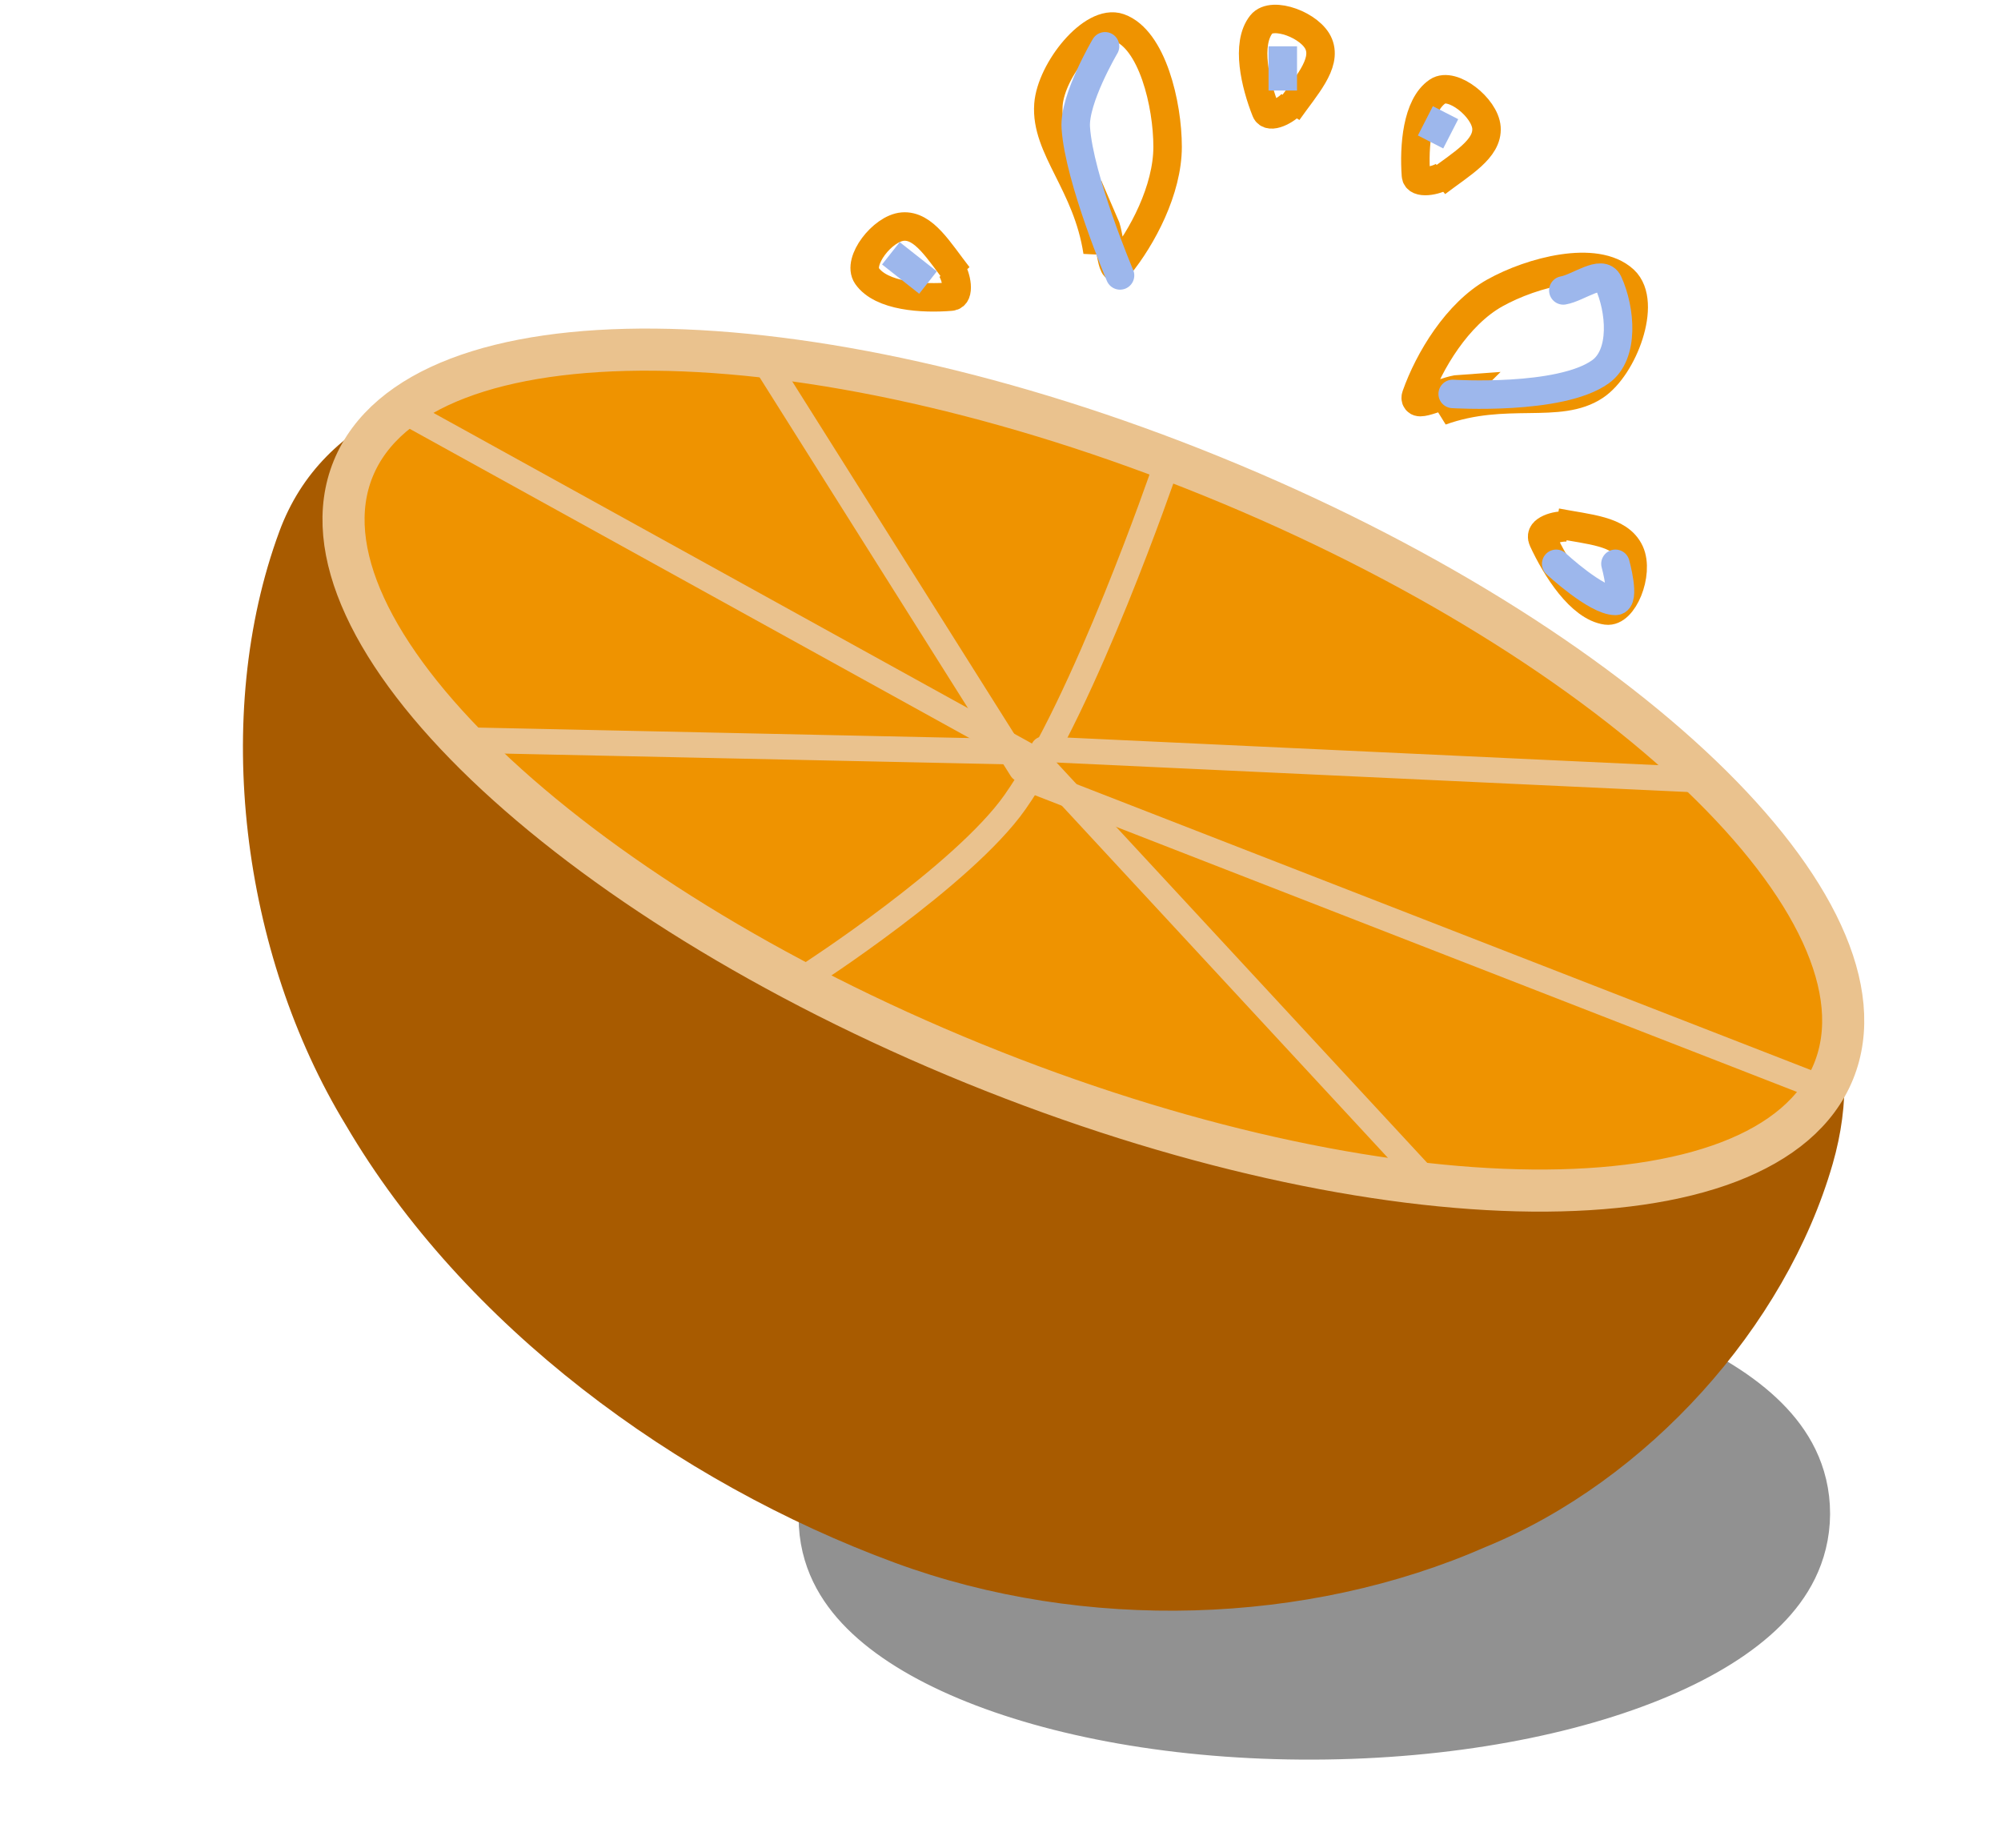 <svg xmlns="http://www.w3.org/2000/svg" width="108.482" height="100.18" viewBox="0.478 1.016 108.482 100.18"><defs><style/></defs><g id="ID0.19553005043417215" transform="translate(.75 -.15) scale(.774)"><path id="ID0.7662904155440629" fill="#919191" stroke="#919191" stroke-width="2.953" d="M198.125 212.9c10.367 0 19.76 1.014 26.562 2.652 6.803 1.639 11.013 3.901 11.013 6.398s-4.21 4.759-11.013 6.398c-6.802 1.638-16.195 2.652-26.562 2.652s-19.76-1.014-26.562-2.652c-6.803-1.639-11.013-3.901-11.013-6.398s4.21-4.759 11.013-6.398c6.802-1.638 16.195-2.652 26.562-2.652z" transform="matrix(.925 -.003 -.007 1.623 -90 -251.95)"/><path id="ID0.8972083395346999" fill="#A85B00" stroke="none" stroke-linecap="round" d="M219.625 162.15c18.147 0 34.591 3.538 46.498 9.254 11.907 5.716 18.23 12.558 19.277 22.321 1.414 13.251-4.106 28.516-13.85 38.075-10.672 11.012-26.684 18.113-42.45 18.65-18.334.622-38.39-4.468-52.85-15.55-12.685-9.38-21.892-25.799-22.4-41.175-.32-9.814 7.37-16.605 19.277-22.321 11.907-5.716 28.351-9.254 46.498-9.254z" transform="rotate(22.152 421.244 -195.968) scale(.893)"/><path id="ID0.10735392430797219" fill="#EF9300" stroke="#EAC28E" stroke-width="2.949" stroke-linecap="round" d="M84.6 34.895c14.305 5.823 26.327 13.403 34.198 20.945 7.87 7.542 11.588 15.046 9.279 20.717-2.31 5.672-10.21 8.445-21.111 8.346-10.9-.1-24.799-3.073-39.102-8.896-14.304-5.824-26.327-13.404-34.198-20.945-7.87-7.543-11.587-15.047-9.279-20.718 2.31-5.671 10.21-8.445 21.111-8.345 10.9.1 24.799 3.073 39.103 8.896z"/><path id="ID0.4141157087869942" fill="none" stroke="#EAC28E" stroke-width="1.782" stroke-linecap="round" d="M81.2 34.484s-5.58 16.288-10.466 23.222c-3.613 5.128-14.428 12.11-14.428 12.11"/><path id="ID0.011384283192455769" fill="none" stroke="#EAC28E" stroke-width="1.782" stroke-linecap="round" d="M72.73 53.986l45.613 2.129"/><path id="ID0.8657065210863948" fill="none" stroke="#EAC28E" stroke-width="1.782" stroke-linecap="round" d="M99.102 83.72L72.377 54.854l-44.44-24.552"/><path id="ID0.9600630304776132" fill="none" stroke="#EAC28E" stroke-width="1.782" stroke-linecap="round" d="M70.681 54.165l-37.618-.803"/><path id="ID0.13748089503496885" fill="none" stroke="#EAC28E" stroke-width="1.782" stroke-linecap="round" d="M71.196 55.387L52.98 26.467"/><path id="ID0.14989860635250807" fill="none" stroke="#EAC28E" stroke-width="1.782" stroke-linecap="round" d="M72.31 56.322l54.311 21.147"/><path id="ID0.12017638329416513" fill="none" stroke="#EF9300" stroke-width="1.995" stroke-linecap="round" d="M76.524 19.141c-.729-4.768-3.665-7.236-3.439-10.303.18-2.433 3.085-6.058 4.956-5.395 2.302.816 3.394 5.352 3.391 8.354-.003 3.002-1.772 6.34-3.409 8.346-.565.692-.582-2-.997-2.951z"/><path id="ID0.2274529174901545" fill="none" stroke="#EF9300" stroke-width="1.995" stroke-linecap="round" d="M66.771 20.833c-1.353-1.733-2.402-3.58-3.896-3.454-1.414.119-3.204 2.437-2.504 3.448.998 1.44 3.883 1.625 5.899 1.456.647-.054.371-1.417.002-1.95z"/><path id="ID0.12017638329416513" fill="none" stroke="#EF9300" stroke-width="1.995" stroke-linecap="round" d="M179.5 117.7c-.734-4.768-3.673-7.232-3.45-10.3.177-2.433 3.078-6.061 4.95-5.4 2.303.814 3.4 5.348 3.4 8.35s-1.765 6.343-3.4 8.35c-.565.693-.584-2-1-2.95z" transform="matrix(-.528 -.944 -.873 .488 298.05 142.25)"/><path id="ID0.2274529174901545" fill="none" stroke="#EF9300" stroke-width="1.995" stroke-linecap="round" d="M172.15 120.65c-1.355-1.732-2.406-3.577-3.9-3.45-1.414.12-3.201 2.44-2.5 3.45.999 1.44 3.884 1.621 5.9 1.45.647-.055.37-1.417 0-1.95z" transform="matrix(-.528 -.944 -.873 .488 304.95 141.8)"/><path id="ID0.2274529174901545" fill="none" stroke="#EF9300" stroke-width="1.995" stroke-linecap="round" d="M89.85 9.338c1.266-1.798 2.728-3.337 2.174-4.73-.524-1.32-3.261-2.36-4.026-1.396-1.089 1.373-.428 4.187.319 6.067.24.604 1.463-.055 1.867-.564zm10.42 4.971c1.748-1.334 3.605-2.363 3.496-3.859-.104-1.415-2.402-3.23-3.42-2.54-1.452.981-1.667 3.864-1.52 5.882.047.647 1.412.387 1.95.023z"/><path id="ID0.3862465061247349" fill="none" stroke="#9DB7EC" stroke-width="1.995" stroke-linecap="round" d="M89.5 7.85v-3.1z"/><path id="ID0.27489067567512393" fill="none" stroke="#9DB7EC" stroke-width="1.995" stroke-linecap="round" d="M99.85 11.45l1.05-2.05z"/><path id="ID0.876301824580878" fill="none" stroke="#9DB7EC" stroke-width="1.995" stroke-linecap="round" d="M101.4 29.1s7.516.478 10.35-1.55c1.699-1.216 1.411-4.362.55-6.25-.439-.962-2.101.367-3.15.55"/><path id="ID0.21897983504459262" fill="none" stroke="#9DB7EC" stroke-width="1.995" stroke-linecap="round" d="M108.65 41s2.795 2.6 4.15 2.6c.72 0 0-2.6 0-2.6"/><path id="ID0.3145549353212118" fill="none" stroke="#9DB7EC" stroke-width="1.995" stroke-linecap="round" d="M62.05 19.25l2.6 2.05z"/><path id="ID0.057356446981430054" fill="none" stroke="#9DB7EC" stroke-width="1.995" stroke-linecap="round" d="M77.05 4.75s-2.182 3.687-2.05 5.7c.235 3.59 3.1 10.35 3.1 10.35"/></g></svg>